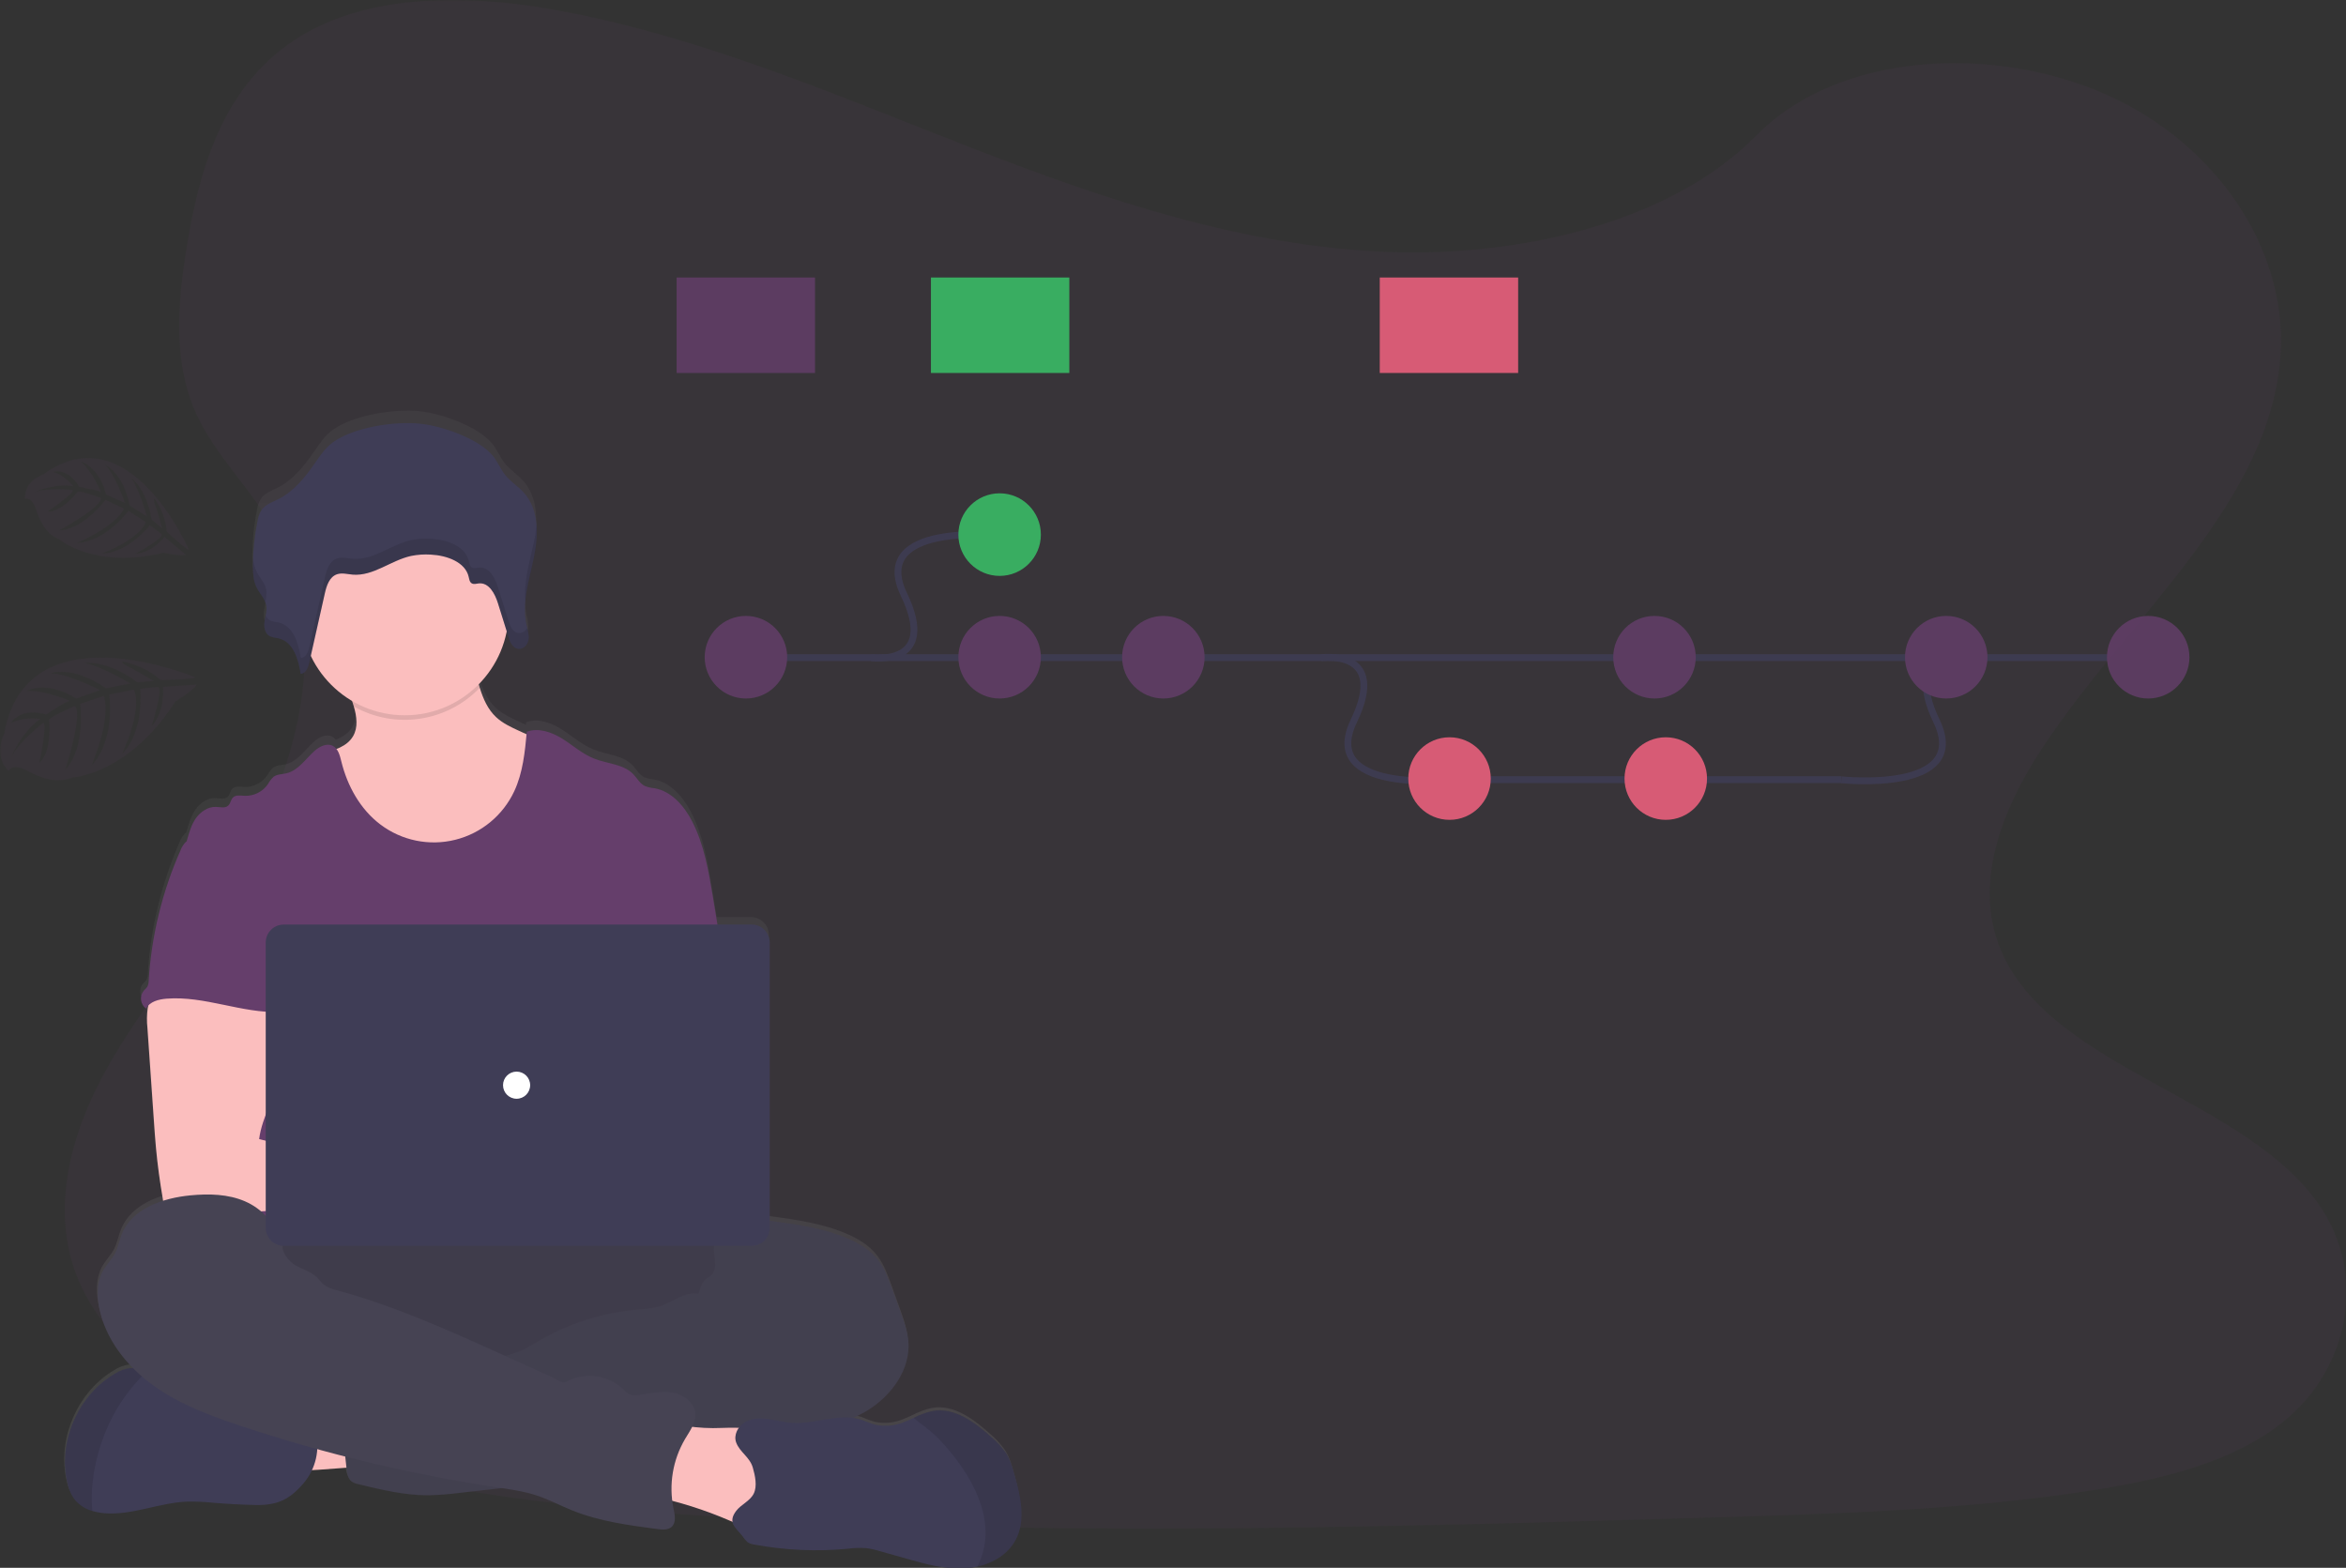 <?xml version="1.0" encoding="UTF-8"?>
<svg xmlns="http://www.w3.org/2000/svg" xmlns:xlink="http://www.w3.org/1999/xlink" width="600pt" height="401pt" viewBox="0 0 600 401" version="1.1">
<rect x="0" y="0" width="600" height="401" fill="#333333" stroke="none"/>
<defs>
<filter id="alpha" filterUnits="objectBoundingBox" x="0%" y="0%" width="100%" height="100%">
  <feColorMatrix type="matrix" in="SourceGraphic" values="0 0 0 0 1 0 0 0 0 1 0 0 0 0 1 0 0 0 1 0"/>
</filter>
<mask id="mask0">
  <g filter="url(#alpha)">
<rect x="0" y="0" width="600" height="401" style="fill:rgb(0%,0%,0%);fill-opacity:0.102;stroke:none;"/>
  </g>
</mask>
<clipPath id="clip1">
  <rect width="600" height="401"/>
</clipPath>
<g id="surface6" clip-path="url(#clip1)">
<path style=" stroke:none;fill-rule:nonzero;fill:rgb(39.608%,24.314%,41.961%);fill-opacity:1;" d="M 355.629 64.461 C 318.219 63.16 282.59 51.07 248.562 37.844 C 214.531 24.617 180.84 9.957 144.324 2.949 C 120.84 -1.555 93.984 -2.191 75.059 10.41 C 56.852 22.562 50.965 43.48 47.797 62.906 C 45.422 77.527 44.016 92.906 50.543 106.594 C 55.07 116.094 63.109 124.078 68.672 133.18 C 88.012 164.844 74.34 203.891 53.375 234.809 C 43.551 249.309 32.141 263.16 24.551 278.59 C 16.961 294.016 13.449 311.715 20.086 327.465 C 26.672 343.09 42.352 354.801 59.336 363.047 C 93.84 379.793 134.48 384.59 174.145 387.305 C 261.902 393.316 350.133 390.711 438.121 388.109 C 470.688 387.141 503.395 386.164 535.43 381.125 C 553.219 378.324 571.59 373.879 584.504 363.188 C 600.895 349.57 604.961 326.512 593.977 309.441 C 575.551 280.805 524.613 273.688 511.715 242.957 C 504.625 226.043 511.906 207.195 522.207 191.508 C 544.312 157.848 581.359 128.324 583.312 89.852 C 584.652 63.43 566.844 36.969 539.305 24.465 C 510.438 11.359 470.418 13.008 449.133 34.703 C 427.191 57.016 388.66 65.605 355.629 64.461 Z M 355.629 64.461 "/>
</g>
<linearGradient id="linear0" gradientUnits="userSpaceOnUse" x1="320.96" y1="796.01" x2="320.96" y2="284.81" gradientTransform="matrix(0.578,0,0,0.579,-46.757,-59.803)">
<stop offset="0" style="stop-color:rgb(50.196%,50.196%,50.196%);stop-opacity:0.251;"/>
<stop offset="0.54" style="stop-color:rgb(50.196%,50.196%,50.196%);stop-opacity:0.122;"/>
<stop offset="1" style="stop-color:rgb(50.196%,50.196%,50.196%);stop-opacity:0.102;"/>
</linearGradient>
<mask id="mask1">
  <g filter="url(#alpha)">
<rect x="0" y="0" width="600" height="401" style="fill:rgb(0%,0%,0%);fill-opacity:0.102;stroke:none;"/>
  </g>
</mask>
<clipPath id="clip2">
  <rect width="600" height="401"/>
</clipPath>
<g id="surface9" clip-path="url(#clip2)">
<path style=" stroke:none;fill-rule:nonzero;fill:rgb(0%,0%,0%);fill-opacity:1;" d="M 206.398 333.969 C 206.398 321.188 169.391 310.824 123.738 310.824 C 78.09 310.824 41.082 321.188 41.082 333.969 C 41.082 346.754 78.09 357.117 123.738 357.117 C 169.391 357.117 206.398 346.754 206.398 333.969 Z M 206.398 333.969 "/>
</g>
<mask id="mask2">
  <g filter="url(#alpha)">
<rect x="0" y="0" width="600" height="401" style="fill:rgb(0%,0%,0%);fill-opacity:0.102;stroke:none;"/>
  </g>
</mask>
<clipPath id="clip3">
  <rect width="600" height="401"/>
</clipPath>
<g id="surface12" clip-path="url(#clip3)">
<path style=" stroke:none;fill-rule:nonzero;fill:rgb(0%,0%,0%);fill-opacity:1;" d="M 122.684 175.926 C 114.293 184.668 101.066 186.633 90.504 180.703 C 90.289 179.969 90.039 179.242 89.793 178.539 C 89.215 176.863 87.219 173.676 88.637 172.238 C 89.52 171.332 93.227 170.867 94.504 170.277 C 98.438 168.461 102.07 165.832 106.395 164.973 C 110.133 164.227 113.996 164.926 117.727 165.699 C 118.223 165.773 118.699 165.945 119.129 166.203 C 119.613 166.617 119.977 167.156 120.168 167.766 C 121.203 170.359 121.828 173.223 122.684 175.926 Z M 122.684 175.926 "/>
</g>
<mask id="mask3">
  <g filter="url(#alpha)">
<rect x="0" y="0" width="600" height="401" style="fill:rgb(0%,0%,0%);fill-opacity:0.051;stroke:none;"/>
  </g>
</mask>
<clipPath id="clip4">
  <rect width="600" height="401"/>
</clipPath>
<g id="surface15" clip-path="url(#clip4)">
<path style=" stroke:none;fill-rule:nonzero;fill:rgb(0%,0%,0%);fill-opacity:1;" d="M 191.207 312.473 C 193.133 311.738 195.254 312.004 197.316 312.281 C 203.961 313.191 210.699 314.121 216.855 316.777 C 219.746 318.016 222.496 319.672 224.449 322.109 C 226.184 324.301 227.195 326.984 228.156 329.629 L 230.375 335.719 C 231.219 338.031 232.074 340.395 232.312 342.852 C 233.004 350.137 228.027 357.004 221.77 360.789 C 215.508 364.574 208.141 365.922 200.961 367.336 C 193.781 368.746 186.57 370.309 179.422 371.965 C 176.086 372.828 172.703 373.496 169.289 373.961 C 161.637 374.828 153.637 373.551 146.363 376.082 C 143.473 377.098 140.637 378.602 137.637 379.301 C 135.645 379.719 133.629 380.027 131.602 380.223 L 117.84 381.793 C 115.039 382.168 112.223 382.387 109.398 382.441 C 103.387 382.441 97.473 381.02 91.637 379.598 C 91.016 379.488 90.426 379.25 89.902 378.895 C 88.977 378.168 88.773 376.875 88.641 375.707 C 88.051 370.535 87.535 365.355 87.094 360.172 C 86.953 358.488 86.852 356.664 87.77 355.246 C 88.926 353.512 91.18 352.965 93.238 352.633 C 101.961 351.203 110.801 350.59 119.641 350.797 C 123 347.434 128.539 347.418 132.938 345.59 C 134.555 344.844 136.121 343.992 137.625 343.039 C 145.492 338.441 154.285 335.66 163.363 334.895 C 165.141 334.84 166.906 334.59 168.629 334.145 C 172.035 333.086 175.141 330.203 178.637 330.91 C 179.07 329.711 179.371 328.109 180.371 327.285 C 180.867 326.863 181.48 326.582 181.938 326.129 C 182.902 325.152 182.988 323.613 182.844 322.246 C 182.699 320.883 182.375 319.48 182.727 318.148 C 182.875 317.645 183.09 317.164 183.371 316.719 C 185.105 313.723 187.723 312.184 191.207 312.473 Z M 191.207 312.473 "/>
</g>
<mask id="mask4">
  <g filter="url(#alpha)">
<rect x="0" y="0" width="600" height="401" style="fill:rgb(0%,0%,0%);fill-opacity:0.102;stroke:none;"/>
  </g>
</mask>
<clipPath id="clip5">
  <rect width="600" height="401"/>
</clipPath>
<g id="surface18" clip-path="url(#clip5)">
<path style=" stroke:none;fill-rule:nonzero;fill:rgb(0%,0%,0%);fill-opacity:1;" d="M 37.492 350.82 C 34.543 353.637 31.988 356.836 29.891 360.332 C 26.523 366.105 24.41 372.52 23.684 379.16 C 23.406 381.586 23.387 384.031 23.617 386.457 C 22.004 386.012 20.547 385.129 19.406 383.902 C 18.039 382.355 17.387 380.309 17.012 378.281 C 15.109 367.902 20.324 356.594 29.449 351.312 C 30.641 350.543 31.996 350.059 33.406 349.906 C 34.785 349.898 36.152 350.199 37.406 350.785 Z M 37.492 350.82 "/>
</g>
<mask id="mask5">
  <g filter="url(#alpha)">
<rect x="0" y="0" width="600" height="401" style="fill:rgb(0%,0%,0%);fill-opacity:0.102;stroke:none;"/>
  </g>
</mask>
<clipPath id="clip6">
  <rect width="600" height="401"/>
</clipPath>
<g id="surface21" clip-path="url(#clip6)">
<path style=" stroke:none;fill-rule:nonzero;fill:rgb(0%,0%,0%);fill-opacity:1;" d="M 259.723 393.918 C 257.781 397.523 254.012 399.766 249.965 400.691 C 251.539 397.633 252.25 394.199 252.016 390.766 C 251.672 385.262 249.254 380.078 246.172 375.504 C 244.277 372.691 242.121 370.062 239.734 367.652 C 237.895 365.801 235.637 364.332 233.66 362.637 C 235.219 361.824 236.883 361.223 238.602 360.848 C 244.156 359.895 249.305 363.742 253.496 367.496 C 254.938 368.691 256.207 370.074 257.285 371.605 C 258.438 373.41 259.051 375.512 259.594 377.582 C 261.105 382.969 262.371 389 259.723 393.918 Z M 259.723 393.918 "/>
</g>
<mask id="mask6">
  <g filter="url(#alpha)">
<rect x="0" y="0" width="600" height="401" style="fill:rgb(0%,0%,0%);fill-opacity:0.102;stroke:none;"/>
  </g>
</mask>
<clipPath id="clip7">
  <rect width="600" height="401"/>
</clipPath>
<g id="surface24" clip-path="url(#clip7)">
<path style=" stroke:none;fill-rule:nonzero;fill:rgb(0%,0%,0%);fill-opacity:1;" d="M 132.582 161.906 C 131.16 161.73 130.48 160.168 130.074 158.879 C 129.168 155.98 128.266 153.086 127.359 150.199 C 126.613 147.809 125.086 144.891 122.496 145.16 C 121.891 145.223 121.238 145.461 120.707 145.16 C 120.172 144.859 120.039 144.109 119.895 143.492 C 119.027 139.672 114.285 138 110.203 137.797 C 108.516 137.688 106.824 137.797 105.168 138.129 C 99.996 139.285 95.52 143.336 90.23 142.914 C 88.867 142.805 87.457 142.387 86.184 142.832 C 84.238 143.504 83.539 145.727 83.105 147.68 L 79.098 165.504 C 78.828 166.73 78.238 168.23 76.93 168.297 C 76.352 164.57 75.059 160.059 71.215 159.203 C 70.484 159.121 69.766 158.953 69.074 158.699 C 68.57 158.422 68.18 157.984 67.961 157.453 C 67.855 157.992 67.734 158.531 67.664 159.07 C 67.492 160.445 67.797 162.09 69.074 162.75 C 69.762 163.008 70.48 163.176 71.215 163.254 C 75.059 164.109 76.348 168.621 76.93 172.355 C 78.238 172.281 78.828 170.781 79.098 169.559 L 83.105 151.73 C 83.539 149.801 84.262 147.559 86.184 146.883 C 87.473 146.438 88.883 146.855 90.23 146.969 C 95.52 147.402 99.996 143.312 105.168 142.184 C 106.824 141.852 108.516 141.738 110.203 141.848 C 114.285 142.051 119.027 143.73 119.895 147.543 C 120.039 148.16 120.129 148.902 120.707 149.211 C 121.285 149.516 121.891 149.254 122.496 149.211 C 125.086 148.949 126.613 151.863 127.359 154.25 C 128.262 157.145 129.164 160.039 130.074 162.93 C 130.48 164.242 131.16 165.789 132.582 165.953 C 133.895 166.117 135.012 164.871 135.207 163.641 C 135.297 162.602 135.18 161.559 134.859 160.566 C 134.441 161.43 133.543 161.957 132.582 161.906 Z M 132.582 161.906 "/>
<path style=" stroke:none;fill-rule:nonzero;fill:rgb(0%,0%,0%);fill-opacity:1;" d="M 68.109 150.887 C 67.816 149.121 66.375 147.75 65.594 146.129 C 65.094 145.039 64.805 143.859 64.738 142.66 C 64.738 143.309 64.684 143.953 64.676 144.609 C 64.676 146.508 64.758 148.461 65.594 150.188 C 66.238 151.5 67.293 152.656 67.828 153.996 C 68.105 152.984 68.203 151.93 68.109 150.887 Z M 68.109 150.887 "/>
<path style=" stroke:none;fill-rule:nonzero;fill:rgb(0%,0%,0%);fill-opacity:1;" d="M 136.562 138.574 C 135.508 143.621 133.867 148.758 134.375 153.816 C 134.707 150.082 135.793 146.328 136.562 142.625 C 137.203 139.812 137.43 136.922 137.23 134.043 C 137.105 135.566 136.883 137.078 136.562 138.574 Z M 136.562 138.574 "/>
</g>
<mask id="mask7">
  <g filter="url(#alpha)">
<rect x="0" y="0" width="600" height="401" style="fill:rgb(0%,0%,0%);fill-opacity:0.8;stroke:none;"/>
  </g>
</mask>
<clipPath id="clip8">
  <rect width="600" height="401"/>
</clipPath>
<g id="surface27" clip-path="url(#clip8)">
<path style="fill:none;stroke-width:3;stroke-linecap:butt;stroke-linejoin:miter;stroke:rgb(24.706%,23.922%,33.725%);stroke-opacity:1;stroke-miterlimit:10;" d="M 330.038 290.489 L 955.102 290.489 " transform="matrix(0.578,0,0,0.579,0,0)"/>
<path style="fill:none;stroke-width:3;stroke-linecap:butt;stroke-linejoin:miter;stroke:rgb(24.706%,23.922%,33.725%);stroke-opacity:1;stroke-miterlimit:10;" d="M 466.457 393.833 C 466.457 393.833 496.347 397.978 480.871 365.912 C 465.389 333.839 522.871 339.908 522.871 339.908 " transform="matrix(0.578,0,0,0.579,-46.757,-59.803)"/>
<path style="fill:none;stroke-width:3;stroke-linecap:butt;stroke-linejoin:miter;stroke:rgb(24.706%,23.922%,33.725%);stroke-opacity:1;stroke-miterlimit:10;" d="M 665.529 393.833 C 665.529 393.833 695.418 389.688 679.943 421.76 C 664.461 453.833 721.943 447.757 721.943 447.757 " transform="matrix(0.578,0,0,0.579,-46.757,-59.803)"/>
<path style="fill:none;stroke-width:3;stroke-linecap:butt;stroke-linejoin:miter;stroke:rgb(24.706%,23.922%,33.725%);stroke-opacity:1;stroke-miterlimit:10;" d="M 952.161 393.833 C 952.161 393.833 922.258 389.688 937.747 421.76 C 953.242 453.833 895.747 447.757 895.747 447.757 " transform="matrix(0.578,0,0,0.579,-46.757,-59.803)"/>
<path style="fill:none;stroke-width:3;stroke-linecap:butt;stroke-linejoin:miter;stroke:rgb(24.706%,23.922%,33.725%);stroke-opacity:1;stroke-miterlimit:10;" d="M 814.857 344.401 L 649.933 344.401 " transform="matrix(0.578,0,0,0.579,0,0)"/>
<path style=" stroke:none;fill-rule:nonzero;fill:rgb(39.608%,24.314%,41.961%);fill-opacity:1;" d="M 201.324 168.09 C 201.324 173.922 196.602 178.652 190.773 178.652 C 184.949 178.652 180.227 173.922 180.227 168.09 C 180.227 162.258 184.949 157.531 190.773 157.531 C 196.602 157.531 201.324 162.258 201.324 168.09 Z M 201.324 168.09 "/>
<path style=" stroke:none;fill-rule:nonzero;fill:rgb(22.745%,80%,42.353%);fill-opacity:1;" d="M 266.207 136.734 C 266.207 142.566 261.484 147.293 255.66 147.293 C 249.832 147.293 245.109 142.566 245.109 136.734 C 245.109 130.902 249.832 126.172 255.66 126.172 C 261.484 126.172 266.207 130.902 266.207 136.734 Z M 266.207 136.734 "/>
<path style=" stroke:none;fill-rule:nonzero;fill:rgb(39.608%,24.314%,41.961%);fill-opacity:1;" d="M 266.207 168.09 C 266.207 173.922 261.484 178.652 255.66 178.652 C 249.832 178.652 245.109 173.922 245.109 168.09 C 245.109 162.258 249.832 157.531 255.66 157.531 C 261.484 157.531 266.207 162.258 266.207 168.09 Z M 266.207 168.09 "/>
<path style=" stroke:none;fill-rule:nonzero;fill:rgb(39.608%,24.314%,41.961%);fill-opacity:1;" d="M 308.082 168.09 C 308.082 173.922 303.359 178.652 297.531 178.652 C 291.707 178.652 286.984 173.922 286.984 168.09 C 286.984 162.258 291.707 157.531 297.531 157.531 C 303.359 157.531 308.082 162.258 308.082 168.09 Z M 308.082 168.09 "/>
<path style=" stroke:none;fill-rule:nonzero;fill:rgb(100%,39.608%,51.765%);fill-opacity:1;" d="M 381.273 199.129 C 381.273 204.961 376.547 209.688 370.723 209.688 C 364.895 209.688 360.172 204.961 360.172 199.129 C 360.172 193.297 364.895 188.57 370.723 188.57 C 376.547 188.57 381.273 193.297 381.273 199.129 Z M 381.273 199.129 "/>
<path style=" stroke:none;fill-rule:nonzero;fill:rgb(100%,39.608%,51.765%);fill-opacity:1;" d="M 436.578 199.129 C 436.578 204.961 431.855 209.688 426.027 209.688 C 420.203 209.688 415.48 204.961 415.48 199.129 C 415.48 193.297 420.203 188.57 426.027 188.57 C 431.855 188.57 436.578 193.297 436.578 199.129 Z M 436.578 199.129 "/>
<path style=" stroke:none;fill-rule:nonzero;fill:rgb(39.608%,24.314%,41.961%);fill-opacity:1;" d="M 433.695 168.09 C 433.695 173.922 428.969 178.652 423.145 178.652 C 417.32 178.652 412.594 173.922 412.594 168.09 C 412.594 162.258 417.32 157.531 423.145 157.531 C 428.969 157.531 433.695 162.258 433.695 168.09 Z M 433.695 168.09 "/>
<path style=" stroke:none;fill-rule:nonzero;fill:rgb(39.608%,24.314%,41.961%);fill-opacity:1;" d="M 559.961 168.09 C 559.961 173.922 555.238 178.652 549.41 178.652 C 543.586 178.652 538.859 173.922 538.859 168.09 C 538.859 162.258 543.586 157.531 549.41 157.531 C 555.238 157.531 559.961 162.258 559.961 168.09 Z M 559.961 168.09 "/>
<path style=" stroke:none;fill-rule:nonzero;fill:rgb(39.608%,24.314%,41.961%);fill-opacity:1;" d="M 508.305 168.09 C 508.305 173.922 503.582 178.652 497.758 178.652 C 491.93 178.652 487.207 173.922 487.207 168.09 C 487.207 162.258 491.93 157.531 497.758 157.531 C 503.582 157.531 508.305 162.258 508.305 168.09 Z M 508.305 168.09 "/>
<path style=" stroke:none;fill-rule:nonzero;fill:rgb(39.608%,24.314%,41.961%);fill-opacity:1;" d="M 173.051 70.977 L 208.445 70.977 L 208.445 95.395 L 173.051 95.395 Z M 173.051 70.977 "/>
<path style=" stroke:none;fill-rule:nonzero;fill:rgb(22.745%,80%,42.353%);fill-opacity:1;" d="M 238.094 70.977 L 273.484 70.977 L 273.484 95.395 L 238.094 95.395 Z M 238.094 70.977 "/>
<path style=" stroke:none;fill-rule:nonzero;fill:rgb(100%,39.608%,51.765%);fill-opacity:1;" d="M 352.879 70.977 L 388.273 70.977 L 388.273 95.395 L 352.879 95.395 Z M 352.879 70.977 "/>
</g>
<mask id="mask8">
  <g filter="url(#alpha)">
<rect x="0" y="0" width="600" height="401" style="fill:rgb(0%,0%,0%);fill-opacity:0.102;stroke:none;"/>
  </g>
</mask>
<clipPath id="clip9">
  <rect width="600" height="401"/>
</clipPath>
<g id="surface30" clip-path="url(#clip9)">
<path style=" stroke:none;fill-rule:nonzero;fill:rgb(39.608%,24.314%,41.961%);fill-opacity:1;" d="M 49.914 173.223 C 49.914 173.223 6.695 155.031 1.027 187.855 C 1.027 187.855 -1.926 192.973 2.184 197.195 C 2.184 197.195 3.07 194.926 7.242 197.27 C 8.734 198.098 10.316 198.742 11.961 199.191 C 14.18 199.805 16.535 199.68 18.676 198.832 C 18.676 198.832 32.891 198.062 44.844 179.449 C 44.844 179.449 49.973 176.277 50.227 175.086 L 41.66 175.664 C 41.66 175.664 42.316 181.941 38.77 185.711 C 38.77 185.711 41.914 175.965 40.406 175.695 C 40.098 175.637 35.879 176.191 35.879 176.191 C 35.879 176.191 36.973 187.109 31.254 192.758 C 31.254 192.758 36.562 181.652 34.254 176.387 L 27.93 177.609 C 27.93 177.609 29.664 189.094 23.41 195.773 C 23.41 195.773 28.555 183.969 26.566 177.973 L 20.516 180.012 C 20.516 180.012 21.973 191.242 16.738 196.789 C 16.738 196.789 21.305 182.551 19.156 180.59 C 19.156 180.59 13.711 182.801 12.551 184.062 C 12.551 184.062 13.41 192.16 10.086 195.082 C 10.086 195.082 12.129 185.246 11.117 184.844 C 11.117 184.844 4.793 189.609 2.859 193.723 C 2.859 193.723 5.266 187.441 10.324 183.887 C 10.324 183.887 6.074 183.168 2.809 184.945 C 2.809 184.945 4.996 180.773 11.855 182.754 C 11.855 182.754 16.938 179.23 17.953 179.281 C 17.953 179.281 11.461 176.387 6.773 176.746 C 6.773 176.746 11.805 173.852 19.539 178.684 L 25.578 176.504 C 25.578 176.504 17.195 172.203 13 172.223 C 13 172.223 18.582 170.059 27.145 176.074 L 33.328 174.812 C 33.328 174.812 26.395 170.562 21.715 169.57 C 21.715 169.57 27.324 168.68 35.117 174.52 L 39.34 174.164 C 39.34 174.164 34.227 171.145 32.676 170.41 C 31.129 169.676 31.195 169.199 31.195 169.199 C 34.871 169.832 38.301 171.469 41.105 173.934 C 41.105 173.934 49.879 173.762 49.914 173.223 Z M 49.914 173.223 "/>
</g>
<mask id="mask9">
  <g filter="url(#alpha)">
<rect x="0" y="0" width="600" height="401" style="fill:rgb(0%,0%,0%);fill-opacity:0.102;stroke:none;"/>
  </g>
</mask>
<clipPath id="clip10">
  <rect width="600" height="401"/>
</clipPath>
<g id="surface33" clip-path="url(#clip10)">
<path style=" stroke:none;fill-rule:nonzero;fill:rgb(39.608%,24.314%,41.961%);fill-opacity:1;" d="M 48.316 140.609 C 48.316 140.609 33.012 105.156 10.961 121.418 C 10.961 121.418 6.301 122.77 6.336 127.609 C 6.336 127.609 8.148 126.762 9.301 130.543 C 9.723 131.883 10.305 133.168 11.035 134.367 C 12 136 13.473 137.27 15.227 137.984 C 15.227 137.984 24.109 145.633 41.816 141.391 C 41.816 141.391 46.672 142.426 47.496 141.871 L 42.086 137.316 C 42.086 137.316 38.902 141.426 34.637 141.621 C 34.637 141.621 42.051 137.629 41.312 136.605 C 41.16 136.398 38.336 134.328 38.336 134.328 C 38.336 134.328 32.773 141.434 26.195 141.543 C 26.195 141.543 35.672 137.965 37.293 133.527 L 32.844 130.633 C 32.844 130.633 27.23 138.453 19.715 138.855 C 19.715 138.855 29.492 134.777 31.723 130.078 L 26.965 127.84 C 26.965 127.84 21.438 135.363 15.191 135.645 C 15.191 135.645 26.012 129.789 25.844 127.398 C 25.844 127.398 21.352 125.605 19.926 125.711 C 19.926 125.711 15.84 131.004 12.191 130.855 C 12.191 130.855 19.004 126.172 18.637 125.355 C 18.637 125.355 12.16 124.582 8.676 125.938 C 8.676 125.938 13.684 123.574 18.707 124.352 C 18.707 124.352 16.59 121.496 13.648 120.703 C 13.648 120.703 17.324 119.473 20.273 124.555 C 20.273 124.555 25.289 125.363 25.879 125.965 C 25.879 125.965 23.676 120.531 20.676 118.082 C 20.676 118.082 25.301 119.242 27.148 126.516 L 31.984 128.66 C 31.984 128.66 29.449 121.324 26.941 118.945 C 26.941 118.945 31.492 120.844 33.156 129.305 L 37.551 132.074 C 37.551 132.074 35.852 125.594 33.637 122.336 C 33.637 122.336 37.473 125.012 38.773 132.922 L 41.492 135.117 C 41.492 135.117 40.168 130.41 39.664 129.09 C 39.16 127.77 39.473 127.527 39.473 127.527 C 41.301 130.008 42.398 132.949 42.648 136.023 C 42.648 136.023 47.988 140.906 48.316 140.609 Z M 48.316 140.609 "/>
</g>
</defs>
<g id="surface1">
<use xlink:href="#surface6" mask="url(#mask0)"/>
<path style=" stroke:none;fill-rule:nonzero;fill:url(#linear0);" d="M 259.383 376.98 C 258.805 374.887 258.227 372.77 257.07 370.945 C 255.996 369.398 254.723 368.004 253.285 366.797 C 249.094 362.988 243.949 359.125 238.395 360.086 C 236.676 360.465 235.016 361.07 233.457 361.891 C 232.648 362.266 231.832 362.641 231 362.961 C 228.656 363.941 226.066 364.168 223.59 363.609 C 222.316 363.266 221.133 362.652 219.879 362.27 C 219.281 362.094 218.676 361.961 218.059 361.879 C 219.27 361.336 220.445 360.715 221.578 360.02 C 227.809 356.203 232.781 349.297 232.086 341.914 C 231.852 339.434 231 337.055 230.156 334.711 L 227.938 328.566 C 226.977 325.902 225.984 323.191 224.23 320.98 C 222.285 318.516 219.508 316.844 216.641 315.598 C 210.484 312.918 203.758 311.977 197.117 311.062 L 196.652 310.996 L 196.652 239.172 C 196.652 236.613 194.582 234.543 192.027 234.543 L 183.301 234.543 C 182.914 232.18 182.531 229.824 182.145 227.469 C 181.047 220.754 179.906 213.914 176.816 207.867 C 174.793 203.91 171.57 200.129 167.23 199.355 C 166.379 199.277 165.539 199.082 164.738 198.777 C 163.469 198.152 162.773 196.762 161.797 195.738 C 159.277 193.094 155.18 193.055 151.805 191.688 C 148.82 190.5 146.383 188.266 143.664 186.551 C 140.949 184.832 137.57 183.609 134.566 184.727 C 134.566 184.945 134.527 185.164 134.504 185.379 L 132.57 184.488 C 130.492 183.523 128.371 182.531 126.699 180.949 C 124.555 178.922 123.41 176.238 122.52 173.383 C 122.43 173.09 122.34 172.805 122.25 172.488 C 125.941 168.715 128.445 163.934 129.438 158.746 L 129.906 160.266 C 130.012 160.609 130.137 160.945 130.277 161.273 C 130.516 161.91 130.914 162.473 131.434 162.91 C 131.582 163.027 131.746 163.125 131.918 163.195 C 132.078 163.258 132.246 163.301 132.418 163.32 C 132.656 163.352 132.898 163.336 133.133 163.27 C 133.926 163.023 134.562 162.434 134.867 161.66 C 134.961 161.434 135.027 161.199 135.07 160.957 C 135.09 160.809 135.105 160.664 135.109 160.516 C 135.109 160.469 135.109 160.422 135.109 160.375 C 135.109 160.332 135.109 160.176 135.109 160.074 C 135.109 159.977 135.109 159.973 135.109 159.914 C 135.109 159.855 135.109 159.723 135.082 159.625 L 135.082 159.473 C 135.082 159.359 135.047 159.242 135.023 159.133 C 135 159.023 135.023 159.07 135.023 159.039 C 134.996 158.895 134.961 158.746 134.93 158.602 C 134.93 158.566 134.93 158.523 134.93 158.492 C 134.93 158.457 134.879 158.254 134.852 158.133 C 134.82 158.012 134.809 157.977 134.793 157.895 L 134.793 157.859 C 134.734 157.629 134.684 157.402 134.629 157.172 C 134.211 155.164 134.102 153.102 134.312 151.062 C 134.656 148.066 135.211 145.098 135.965 142.18 L 136.086 141.652 C 136.133 141.449 136.18 141.246 136.219 141.039 C 136.312 140.621 136.406 140.207 136.492 139.781 L 136.699 138.719 L 136.855 137.77 L 136.855 137.648 C 137.18 135.496 137.246 133.316 137.059 131.148 C 136.793 128.125 135.855 125.258 133.805 122.98 C 132.352 121.363 130.438 120.172 129.094 118.477 C 127.832 116.891 127.121 114.938 125.816 113.379 C 122.207 109.07 112.949 105.746 107.266 105.168 C 100.758 104.508 90.242 106.176 84.996 110.023 C 83.051 111.441 81.723 113.496 80.371 115.438 C 77.883 119.055 75.062 122.668 71.082 124.699 C 69.578 125.461 67.855 126.039 66.855 127.371 C 66.262 128.273 65.875 129.297 65.727 130.367 C 64.961 134.137 64.562 137.969 64.539 141.812 L 64.539 143.262 C 64.551 144.703 64.855 146.125 65.438 147.445 C 65.531 147.641 65.637 147.832 65.746 148.023 L 65.816 148.145 C 66.516 149.145 67.133 150.199 67.664 151.297 C 67.797 151.605 67.891 151.93 67.949 152.258 C 68.047 153.105 67.992 153.965 67.785 154.793 C 67.785 154.922 67.734 155.047 67.711 155.176 L 67.66 155.422 C 67.66 155.512 67.66 155.598 67.613 155.68 C 67.566 155.926 67.527 156.176 67.492 156.418 C 67.402 157.09 67.445 157.77 67.617 158.422 C 67.777 159.156 68.246 159.789 68.902 160.156 C 69.23 160.316 69.582 160.426 69.941 160.48 C 70.305 160.543 70.676 160.586 71.035 160.668 C 71.496 160.77 71.941 160.938 72.359 161.156 C 72.758 161.352 73.133 161.59 73.473 161.875 C 73.641 162.027 73.801 162.191 73.953 162.363 C 74.258 162.711 74.535 163.086 74.773 163.484 C 74.898 163.688 75.012 163.898 75.121 164.109 C 75.535 164.945 75.867 165.824 76.109 166.723 C 76.262 167.262 76.387 167.805 76.496 168.352 C 76.551 168.594 76.594 168.836 76.637 169.074 C 76.676 169.312 76.715 169.555 76.75 169.793 C 76.91 169.781 77.066 169.75 77.215 169.699 C 78.062 169.391 78.539 168.402 78.805 167.441 C 78.852 167.281 78.891 167.125 78.926 166.969 C 79.059 166.391 79.195 165.754 79.328 165.145 C 81.609 169.988 85.281 174.039 89.879 176.777 C 90.039 177.258 90.195 177.73 90.336 178.215 C 91.094 180.836 91.457 183.582 90.145 185.871 C 89.207 187.496 87.637 188.5 85.879 189.191 C 85.625 188.855 85.301 188.578 84.926 188.383 C 83.406 187.621 81.578 188.547 80.301 189.684 C 77.988 191.781 76.105 194.781 73.062 195.473 C 71.965 195.727 70.75 195.676 69.84 196.344 C 69.234 196.914 68.727 197.578 68.34 198.312 C 67 200.238 64.773 201.352 62.43 201.266 C 61.371 201.211 60.117 200.969 59.395 201.742 C 58.855 202.324 58.816 203.238 58.238 203.785 C 57.461 204.551 56.191 204.18 55.109 204.133 C 53.051 204.047 51.141 205.379 49.965 207.086 C 48.793 208.793 48.23 210.836 47.652 212.871 L 47.652 212.906 C 47.504 213.016 47.363 213.133 47.23 213.258 C 46.672 213.855 46.234 214.562 45.953 215.332 C 41.277 225.984 38.52 237.383 37.805 248.996 C 37.816 249.562 37.688 250.121 37.434 250.629 C 37.176 250.957 36.891 251.27 36.582 251.555 C 36.027 252.234 35.773 253.109 35.875 253.98 C 35.977 254.855 36.426 255.648 37.121 256.184 C 37.289 255.883 37.496 255.605 37.738 255.359 C 37.676 255.629 37.617 255.887 37.578 256.125 C 37.348 257.812 37.324 259.523 37.516 261.219 C 38.062 269.258 38.613 277.289 39.172 285.316 C 39.328 287.59 39.484 289.859 39.695 292.129 C 40.098 296.52 40.676 300.891 41.43 305.246 C 41.461 305.441 41.504 305.645 41.555 305.824 C 36.844 307.324 32.652 310.031 30.891 314.551 C 30.277 316.113 30 317.812 29.25 319.312 C 28.422 320.957 27.062 322.27 26.16 323.879 C 24.605 326.645 24.539 330.035 25.105 333.137 C 26.195 339.184 29.461 344.59 33.773 348.984 C 33.582 348.984 33.387 348.984 33.195 348.984 C 31.789 349.141 30.434 349.629 29.25 350.402 C 20.129 355.738 14.914 367.184 16.816 377.633 C 17.191 379.676 17.844 381.75 19.207 383.305 C 20.344 384.543 21.801 385.438 23.418 385.887 C 24.426 386.191 25.469 386.383 26.52 386.465 C 33.629 387.043 40.516 383.746 47.641 383.469 C 50.004 383.43 52.363 383.539 54.711 383.797 C 58.145 384.082 61.582 384.266 65.027 384.34 C 70.629 384.473 73.781 382.98 77.352 378.793 C 78.23 377.75 78.965 376.594 79.531 375.355 C 82.57 375.18 85.93 374.914 88.359 374.719 L 88.395 375.055 C 88.527 376.211 88.727 377.543 89.652 378.27 C 90.172 378.629 90.766 378.871 91.387 378.984 C 97.227 380.418 103.133 381.875 109.145 381.875 C 111.965 381.82 114.781 381.602 117.578 381.227 L 128.141 380.008 C 131.215 380.398 134.254 381.059 137.215 381.984 C 140.266 383.023 143.117 384.562 146.098 385.781 C 153.035 388.594 160.492 389.602 167.879 390.586 C 169.141 390.754 170.582 390.867 171.516 390.004 C 172.715 388.848 172.316 386.914 171.977 385.297 C 171.84 384.629 171.734 383.965 171.652 383.293 C 176.637 384.609 181.516 386.305 186.242 388.363 L 187.07 388.727 C 187.312 389.988 188.473 390.996 189.59 392.355 C 189.957 392.93 190.383 393.461 190.867 393.941 C 191.418 394.301 192.047 394.523 192.699 394.602 C 200.496 396.055 208.461 396.414 216.359 395.672 C 217.977 395.449 219.609 395.395 221.238 395.504 C 222.434 395.664 223.613 395.93 224.762 396.297 L 231.449 398.215 C 236.383 399.629 241.43 401.059 246.543 400.738 C 247.582 400.676 248.609 400.523 249.625 400.293 C 253.672 399.355 257.438 397.094 259.383 393.453 C 262.129 388.508 260.859 382.418 259.383 376.98 Z M 259.383 376.98 "/>
<path style=" stroke:none;fill-rule:nonzero;fill:rgb(98.431%,74.51%,74.51%);fill-opacity:1;" d="M 72.266 375.852 C 71.047 373.074 69.891 369.879 71.109 367.102 C 71.906 365.469 73.273 364.18 74.953 363.488 C 76.617 362.809 78.367 362.375 80.156 362.203 C 85.766 361.465 91.441 361.387 97.07 361.969 C 97.48 365.223 96.613 368.52 95.867 371.664 C 95.191 374.555 94.805 374.984 91.82 375.133 C 89.891 375.238 72.723 376.875 72.266 375.852 Z M 72.266 375.852 "/>
<path style=" stroke:none;fill-rule:nonzero;fill:rgb(27.451%,26.275%,32.549%);fill-opacity:1;" d="M 206.398 333.969 C 206.398 321.188 169.391 310.824 123.738 310.824 C 78.09 310.824 41.082 321.188 41.082 333.969 C 41.082 346.754 78.09 357.117 123.738 357.117 C 169.391 357.117 206.398 346.754 206.398 333.969 Z M 206.398 333.969 "/>
<use xlink:href="#surface9" mask="url(#mask1)"/>
<path style=" stroke:none;fill-rule:nonzero;fill:rgb(98.431%,74.51%,74.51%);fill-opacity:1;" d="M 138.562 211.785 C 135.727 217.266 131.023 221.543 125.301 223.844 C 121.922 225.074 118.367 225.75 114.773 225.844 C 110.852 226.023 106.844 225.77 103.156 224.426 C 98.207 222.633 94.098 218.965 91.016 214.688 C 87.938 210.414 85.816 205.527 83.973 200.605 C 83 198.039 82.074 195.309 82.531 192.602 C 85.508 191.926 88.77 190.93 90.305 188.285 C 91.617 186.016 91.254 183.297 90.496 180.703 C 90.285 179.969 90.035 179.242 89.785 178.539 C 89.207 176.863 87.215 173.676 88.629 172.238 C 89.516 171.332 93.219 170.867 94.496 170.277 C 98.434 168.461 102.062 165.832 106.387 164.973 C 110.129 164.227 113.988 164.926 117.723 165.699 C 118.219 165.773 118.695 165.945 119.121 166.203 C 119.609 166.617 119.969 167.156 120.16 167.766 C 121.227 170.359 121.852 173.223 122.707 175.926 C 123.594 178.754 124.738 181.41 126.883 183.418 C 128.555 184.988 130.684 185.969 132.762 186.926 L 137.883 189.273 C 138.797 189.617 139.621 190.152 140.305 190.844 C 140.977 191.766 141.375 192.855 141.461 193.992 C 142.379 200.078 141.363 206.305 138.562 211.785 Z M 138.562 211.785 "/>
<use xlink:href="#surface12" mask="url(#mask2)"/>
<path style=" stroke:none;fill-rule:nonzero;fill:rgb(98.431%,74.51%,74.51%);fill-opacity:1;" d="M 130.098 156.328 C 130.098 171.027 118.195 182.945 103.508 182.945 C 88.824 182.945 76.918 171.027 76.918 156.328 C 76.918 141.625 88.824 129.707 103.508 129.707 C 118.195 129.707 130.098 141.625 130.098 156.328 Z M 130.098 156.328 "/>
<path style=" stroke:none;fill-rule:nonzero;fill:rgb(39.608%,24.314%,41.961%);fill-opacity:1;" d="M 184.52 242.711 L 182.336 229.461 C 181.23 222.812 180.094 216.035 177.004 210.047 C 174.977 206.125 171.758 202.387 167.418 201.609 C 166.562 201.535 165.719 201.34 164.918 201.031 C 163.648 200.418 162.953 199.043 161.977 198.023 C 159.457 195.406 155.352 195.367 151.977 194.035 C 148.996 192.879 146.555 190.652 143.84 188.949 C 141.121 187.25 137.738 186.059 134.734 187.145 C 134.25 192.324 133.734 197.617 131.539 202.336 C 128.641 208.551 123.098 213.129 116.445 214.785 C 109.797 216.445 102.754 215.008 97.285 210.875 C 92.133 206.992 88.832 201.004 87.293 194.738 C 86.918 193.211 86.492 191.457 85.086 190.754 C 83.566 189.992 81.738 190.918 80.461 192.039 C 78.148 194.117 76.262 197.09 73.219 197.793 C 72.121 198.047 70.906 197.996 69.996 198.66 C 69.387 199.219 68.879 199.879 68.492 200.609 C 67.141 202.523 64.918 203.621 62.578 203.539 C 61.52 203.484 60.266 203.242 59.543 204.012 C 59.004 204.59 58.965 205.492 58.387 206.031 C 57.605 206.789 56.34 206.418 55.254 206.379 C 53.195 206.293 51.285 207.613 50.105 209.273 C 48.926 210.934 48.371 212.988 47.793 214.977 C 54.109 229.062 59.891 243.164 66.207 257.246 C 66.504 257.777 66.66 258.375 66.664 258.984 C 66.539 259.613 66.27 260.207 65.879 260.719 C 62.781 265.703 62.879 271.969 63.219 277.824 C 63.562 283.68 63.977 289.867 61.363 295.113 C 60.652 296.555 59.727 297.875 59.051 299.316 C 57.469 302.578 56.895 313.016 57.82 316.523 L 188.504 316.523 C 186.012 309.668 186.961 295.906 187.48 288.629 C 187.844 283.535 186.902 278.449 186.496 273.355 C 185.613 262.957 186.238 253.094 184.52 242.711 Z M 184.52 242.711 "/>
<path style=" stroke:none;fill-rule:nonzero;fill:rgb(98.431%,74.51%,74.51%);fill-opacity:1;" d="M 37.781 257.871 C 37.551 259.547 37.527 261.242 37.711 262.926 L 39.371 286.805 C 39.527 289.055 39.684 291.301 39.891 293.547 C 40.289 297.902 40.883 302.227 41.625 306.543 C 41.66 307.82 42.719 308.824 43.996 308.793 C 51.305 310.344 58.859 310.281 66.324 309.859 C 77.711 309.223 89.082 307.77 100.484 308.02 C 103.422 308.082 106.844 308.02 108.625 305.703 C 110.406 303.387 109.371 299.645 107.047 297.777 C 104.723 295.906 101.566 295.461 98.582 295.461 C 94.637 295.422 90.688 295.98 86.75 295.75 C 83.141 295.535 79.605 294.664 76.105 293.789 L 66.277 291.34 C 66.652 288.359 67.785 285.555 68.859 282.727 C 70.793 277.707 72.594 272.523 72.629 267.148 C 72.664 261.773 70.641 256.121 66.242 253.039 C 62.625 250.512 57.965 250.043 53.555 250.148 C 50.348 250.238 44.805 249.469 41.871 250.727 C 39.555 251.746 38.215 255.598 37.781 257.871 Z M 37.781 257.871 "/>
<path style=" stroke:none;fill-rule:nonzero;fill:rgb(27.451%,26.275%,32.549%);fill-opacity:1;" d="M 191.207 312.473 C 193.133 311.738 195.254 312.004 197.316 312.281 C 203.961 313.191 210.699 314.121 216.855 316.777 C 219.746 318.016 222.496 319.672 224.449 322.109 C 226.184 324.301 227.195 326.984 228.156 329.629 L 230.375 335.719 C 231.219 338.031 232.074 340.395 232.312 342.852 C 233.004 350.137 228.027 357.004 221.77 360.789 C 215.508 364.574 208.141 365.922 200.961 367.336 C 193.781 368.746 186.57 370.309 179.422 371.965 C 176.086 372.828 172.703 373.496 169.289 373.961 C 161.637 374.828 153.637 373.551 146.363 376.082 C 143.473 377.098 140.637 378.602 137.637 379.301 C 135.645 379.719 133.629 380.027 131.602 380.223 L 117.84 381.793 C 115.039 382.168 112.223 382.387 109.398 382.441 C 103.387 382.441 97.473 381.02 91.637 379.598 C 91.016 379.488 90.426 379.25 89.902 378.895 C 88.977 378.168 88.773 376.875 88.641 375.707 C 88.051 370.535 87.535 365.355 87.094 360.172 C 86.953 358.488 86.852 356.664 87.77 355.246 C 88.926 353.512 91.18 352.965 93.238 352.633 C 101.961 351.203 110.801 350.59 119.641 350.797 C 123 347.434 128.539 347.418 132.938 345.59 C 134.555 344.844 136.121 343.992 137.625 343.039 C 145.492 338.441 154.285 335.66 163.363 334.895 C 165.141 334.84 166.906 334.59 168.629 334.145 C 172.035 333.086 175.141 330.203 178.637 330.91 C 179.07 329.711 179.371 328.109 180.371 327.285 C 180.867 326.863 181.48 326.582 181.938 326.129 C 182.902 325.152 182.988 323.613 182.844 322.246 C 182.699 320.883 182.375 319.48 182.727 318.148 C 182.875 317.645 183.09 317.164 183.371 316.719 C 185.105 313.723 187.723 312.184 191.207 312.473 Z M 191.207 312.473 "/>
<use xlink:href="#surface15" mask="url(#mask3)"/>
<path style=" stroke:none;fill-rule:nonzero;fill:rgb(24.706%,23.922%,33.725%);fill-opacity:1;" d="M 77.582 379.43 C 74.004 383.578 70.855 385.059 65.254 384.926 C 61.809 384.844 58.367 384.664 54.93 384.387 C 52.582 384.133 50.219 384.023 47.855 384.059 C 40.723 384.336 33.84 387.605 26.723 387.031 C 25.672 386.949 24.629 386.754 23.617 386.453 C 22.004 386.008 20.547 385.121 19.406 383.895 C 18.039 382.352 17.387 380.301 17.012 378.277 C 15.109 367.895 20.324 356.59 29.449 351.305 C 30.641 350.535 31.996 350.055 33.406 349.898 C 34.785 349.895 36.152 350.195 37.406 350.781 L 37.492 350.812 C 41.199 352.34 44.566 354.594 47.398 357.434 C 47.828 357.926 48.34 358.34 48.914 358.656 C 49.484 358.871 50.09 358.984 50.699 358.992 L 58.293 359.473 C 59.582 359.508 60.859 359.688 62.109 359.996 C 63.488 360.48 64.828 361.059 66.121 361.734 C 70.207 363.562 74.738 364.047 79.156 364.754 C 79.582 364.777 79.988 364.941 80.312 365.215 C 80.488 365.438 80.609 365.695 80.672 365.969 C 81.93 370.691 80.773 375.73 77.582 379.43 Z M 77.582 379.43 "/>
<use xlink:href="#surface18" mask="url(#mask4)"/>
<path style=" stroke:none;fill-rule:nonzero;fill:rgb(98.431%,74.51%,74.51%);fill-opacity:1;" d="M 184.594 365.215 C 188.844 365.102 193.613 364.887 196.734 367.75 C 199.711 370.461 200.105 374.926 200.301 378.949 L 200.527 383.617 C 200.594 385.039 200.652 386.512 200.082 387.828 C 199.062 390.145 196.273 391.262 193.723 391.129 C 191.172 390.996 188.832 389.879 186.504 388.871 C 180.18 386.145 173.594 384.066 166.852 382.676 C 167.07 379.445 167.434 376.23 167.949 373.035 C 168.301 370.816 168.359 367.109 169.84 365.27 C 171.406 363.324 173.445 364.379 175.57 364.738 C 178.559 365.191 181.578 365.352 184.594 365.215 Z M 184.594 365.215 "/>
<path style=" stroke:none;fill-rule:nonzero;fill:rgb(27.451%,26.275%,32.549%);fill-opacity:1;" d="M 72.316 318.293 C 72.316 318.875 71.41 318.293 71.328 317.676 C 70.695 312.992 66.984 309.133 62.66 307.258 C 58.336 305.387 53.41 305.285 48.727 305.73 C 41.648 306.402 33.699 309.117 31.109 315.742 C 30.496 317.293 30.219 318.973 29.469 320.457 C 28.637 322.09 27.277 323.391 26.375 324.977 C 24.82 327.719 24.758 331.082 25.316 334.184 C 26.828 342.457 32.48 349.535 39.328 354.438 C 46.18 359.336 54.184 362.266 62.168 364.902 C 83.277 371.875 104.934 377.051 126.906 380.383 C 130.469 380.922 134.062 381.418 137.473 382.562 C 140.527 383.59 143.383 385.121 146.363 386.324 C 153.301 389.113 160.762 390.109 168.156 391.086 C 169.418 391.25 170.859 391.367 171.793 390.508 C 172.996 389.391 172.594 387.449 172.254 385.844 C 171 379.75 172.051 373.406 175.207 368.047 C 176.445 365.965 178.051 363.828 177.82 361.414 C 177.543 358.602 174.746 356.613 171.961 356.16 C 169.172 355.711 166.34 356.375 163.543 356.738 C 162.578 356.867 161.527 356.949 160.684 356.457 C 160.266 356.176 159.891 355.84 159.562 355.461 C 155.605 351.641 149.645 350.809 144.797 353.395 C 143.762 353.973 142.195 352.684 141.121 352.195 L 128.965 346.688 C 115 340.363 100.965 334.012 86.191 330.008 C 85.012 329.773 83.891 329.309 82.895 328.637 C 82.16 328.055 81.637 327.27 80.961 326.625 C 79.484 325.23 77.434 324.676 75.664 323.688 C 73.895 322.699 71.914 320.277 72.316 318.293 Z M 72.316 318.293 "/>
<path style=" stroke:none;fill-rule:nonzero;fill:rgb(24.706%,23.922%,33.725%);fill-opacity:1;" d="M 259.723 393.918 C 257.781 397.523 254.012 399.766 249.965 400.691 C 248.949 400.922 247.918 401.07 246.879 401.133 C 241.762 401.453 236.711 400.035 231.781 398.633 L 225.086 396.746 C 223.938 396.383 222.758 396.121 221.562 395.961 C 219.934 395.852 218.297 395.906 216.684 396.129 C 208.77 396.863 200.797 396.508 192.984 395.062 C 192.328 394.992 191.703 394.77 191.148 394.41 C 190.668 393.938 190.238 393.41 189.871 392.84 C 188.051 390.648 186.094 389.371 188.25 386.477 C 189.492 384.797 191.797 383.957 192.762 382.031 C 193.727 380.105 193.109 377.367 192.539 375.379 C 191.758 372.629 189.191 371.441 188.273 368.922 C 187.582 367.016 188.738 364.805 190.48 363.77 C 192.219 362.734 194.371 362.652 196.375 362.918 C 198.383 363.188 200.348 363.754 202.363 363.91 C 208.293 364.383 214.359 361.324 220.051 363.047 C 221.305 363.43 222.492 364.035 223.762 364.371 C 226.242 364.926 228.832 364.703 231.18 363.73 C 232.012 363.418 232.828 363.039 233.637 362.672 C 235.195 361.855 236.859 361.258 238.578 360.883 C 244.133 359.93 249.285 363.777 253.473 367.531 C 254.914 368.727 256.188 370.109 257.262 371.641 C 258.418 373.445 259.027 375.547 259.57 377.617 C 261.105 382.969 262.371 389 259.723 393.918 Z M 259.723 393.918 "/>
<use xlink:href="#surface21" mask="url(#mask5)"/>
<path style=" stroke:none;fill-rule:nonzero;fill:rgb(39.608%,24.314%,41.961%);fill-opacity:1;" d="M 47.461 215.406 C 46.898 215.996 46.461 216.695 46.18 217.461 C 41.508 228 38.746 239.293 38.027 250.801 C 38.043 251.363 37.914 251.918 37.652 252.414 C 37.398 252.746 37.113 253.055 36.805 253.336 C 36.234 254.012 35.969 254.891 36.074 255.77 C 36.176 256.645 36.637 257.441 37.348 257.965 C 38.301 256.164 40.582 255.582 42.613 255.426 C 52.328 254.656 61.82 259.18 71.566 258.84 C 70.879 256.461 69.891 254.176 69.328 251.77 C 66.852 241.082 73.035 229.445 69.242 219.148 C 68.484 217.09 67.219 215.066 65.227 214.16 C 64.398 213.828 63.535 213.598 62.652 213.48 C 60.191 213.035 55.289 211.129 52.906 211.895 C 52.027 212.176 51.684 213.004 50.953 213.504 C 49.852 214.215 48.383 214.473 47.461 215.406 Z M 47.461 215.406 "/>
<path style=" stroke:none;fill-rule:nonzero;fill:rgb(24.706%,23.922%,33.725%);fill-opacity:1;" d="M 72.566 236.469 L 192.254 236.469 C 194.797 236.469 196.859 238.535 196.859 241.082 L 196.859 314.023 C 196.859 316.57 194.797 318.637 192.254 318.637 L 72.566 318.637 C 70.023 318.637 67.961 316.57 67.961 314.023 L 67.961 241.082 C 67.961 238.535 70.023 236.469 72.566 236.469 Z M 72.566 236.469 "/>
<path style=" stroke:none;fill-rule:nonzero;fill:rgb(100%,100%,100%);fill-opacity:1;" d="M 135.59 277.551 C 135.59 279.469 134.035 281.023 132.121 281.023 C 130.207 281.023 128.652 279.469 128.652 277.551 C 128.652 275.633 130.207 274.082 132.121 274.082 C 134.035 274.082 135.59 275.633 135.59 277.551 Z M 135.59 277.551 "/>
<path style=" stroke:none;fill-rule:nonzero;fill:rgb(24.706%,23.922%,33.725%);fill-opacity:1;" d="M 85.141 113.125 C 83.195 114.531 81.867 116.551 80.516 118.488 C 78.023 122.07 75.203 125.648 71.219 127.645 C 69.711 128.402 67.988 128.973 66.988 130.293 C 66.395 131.184 66.008 132.199 65.859 133.262 C 65.098 136.996 64.699 140.793 64.672 144.602 C 64.672 146.5 64.75 148.457 65.59 150.18 C 66.383 151.801 67.809 153.172 68.105 154.938 C 68.328 156.316 67.82 157.688 67.641 159.07 C 67.461 160.453 67.773 162.09 69.051 162.75 C 69.742 163.008 70.461 163.176 71.191 163.254 C 75.035 164.109 76.324 168.621 76.906 172.355 C 78.215 172.281 78.805 170.781 79.074 169.559 L 83.082 151.73 C 83.516 149.801 84.238 147.559 86.16 146.883 C 87.449 146.438 88.859 146.855 90.207 146.969 C 95.496 147.402 99.973 143.312 105.145 142.184 C 106.801 141.852 108.492 141.738 110.18 141.848 C 114.262 142.051 119.004 143.73 119.871 147.543 C 120.016 148.16 120.105 148.902 120.684 149.211 C 121.262 149.516 121.867 149.254 122.473 149.211 C 125.062 148.949 126.59 151.863 127.336 154.25 L 130.051 162.93 C 130.457 164.242 131.141 165.789 132.562 165.953 C 133.871 166.117 134.988 164.871 135.184 163.641 C 135.383 162.406 134.953 161.129 134.672 159.891 C 133.395 154.191 135.348 148.359 136.539 142.648 C 137.727 136.938 137.941 130.375 133.949 125.977 C 132.496 124.387 130.59 123.199 129.238 121.52 C 127.977 119.945 127.266 118.016 125.961 116.469 C 122.348 112.203 113.082 108.914 107.398 108.367 C 100.906 107.664 90.387 109.312 85.141 113.125 Z M 85.141 113.125 "/>
<use xlink:href="#surface24" mask="url(#mask6)"/>
<use xlink:href="#surface27" mask="url(#mask7)"/>
<use xlink:href="#surface30" mask="url(#mask8)"/>
<use xlink:href="#surface33" mask="url(#mask9)"/>
</g>
</svg>
